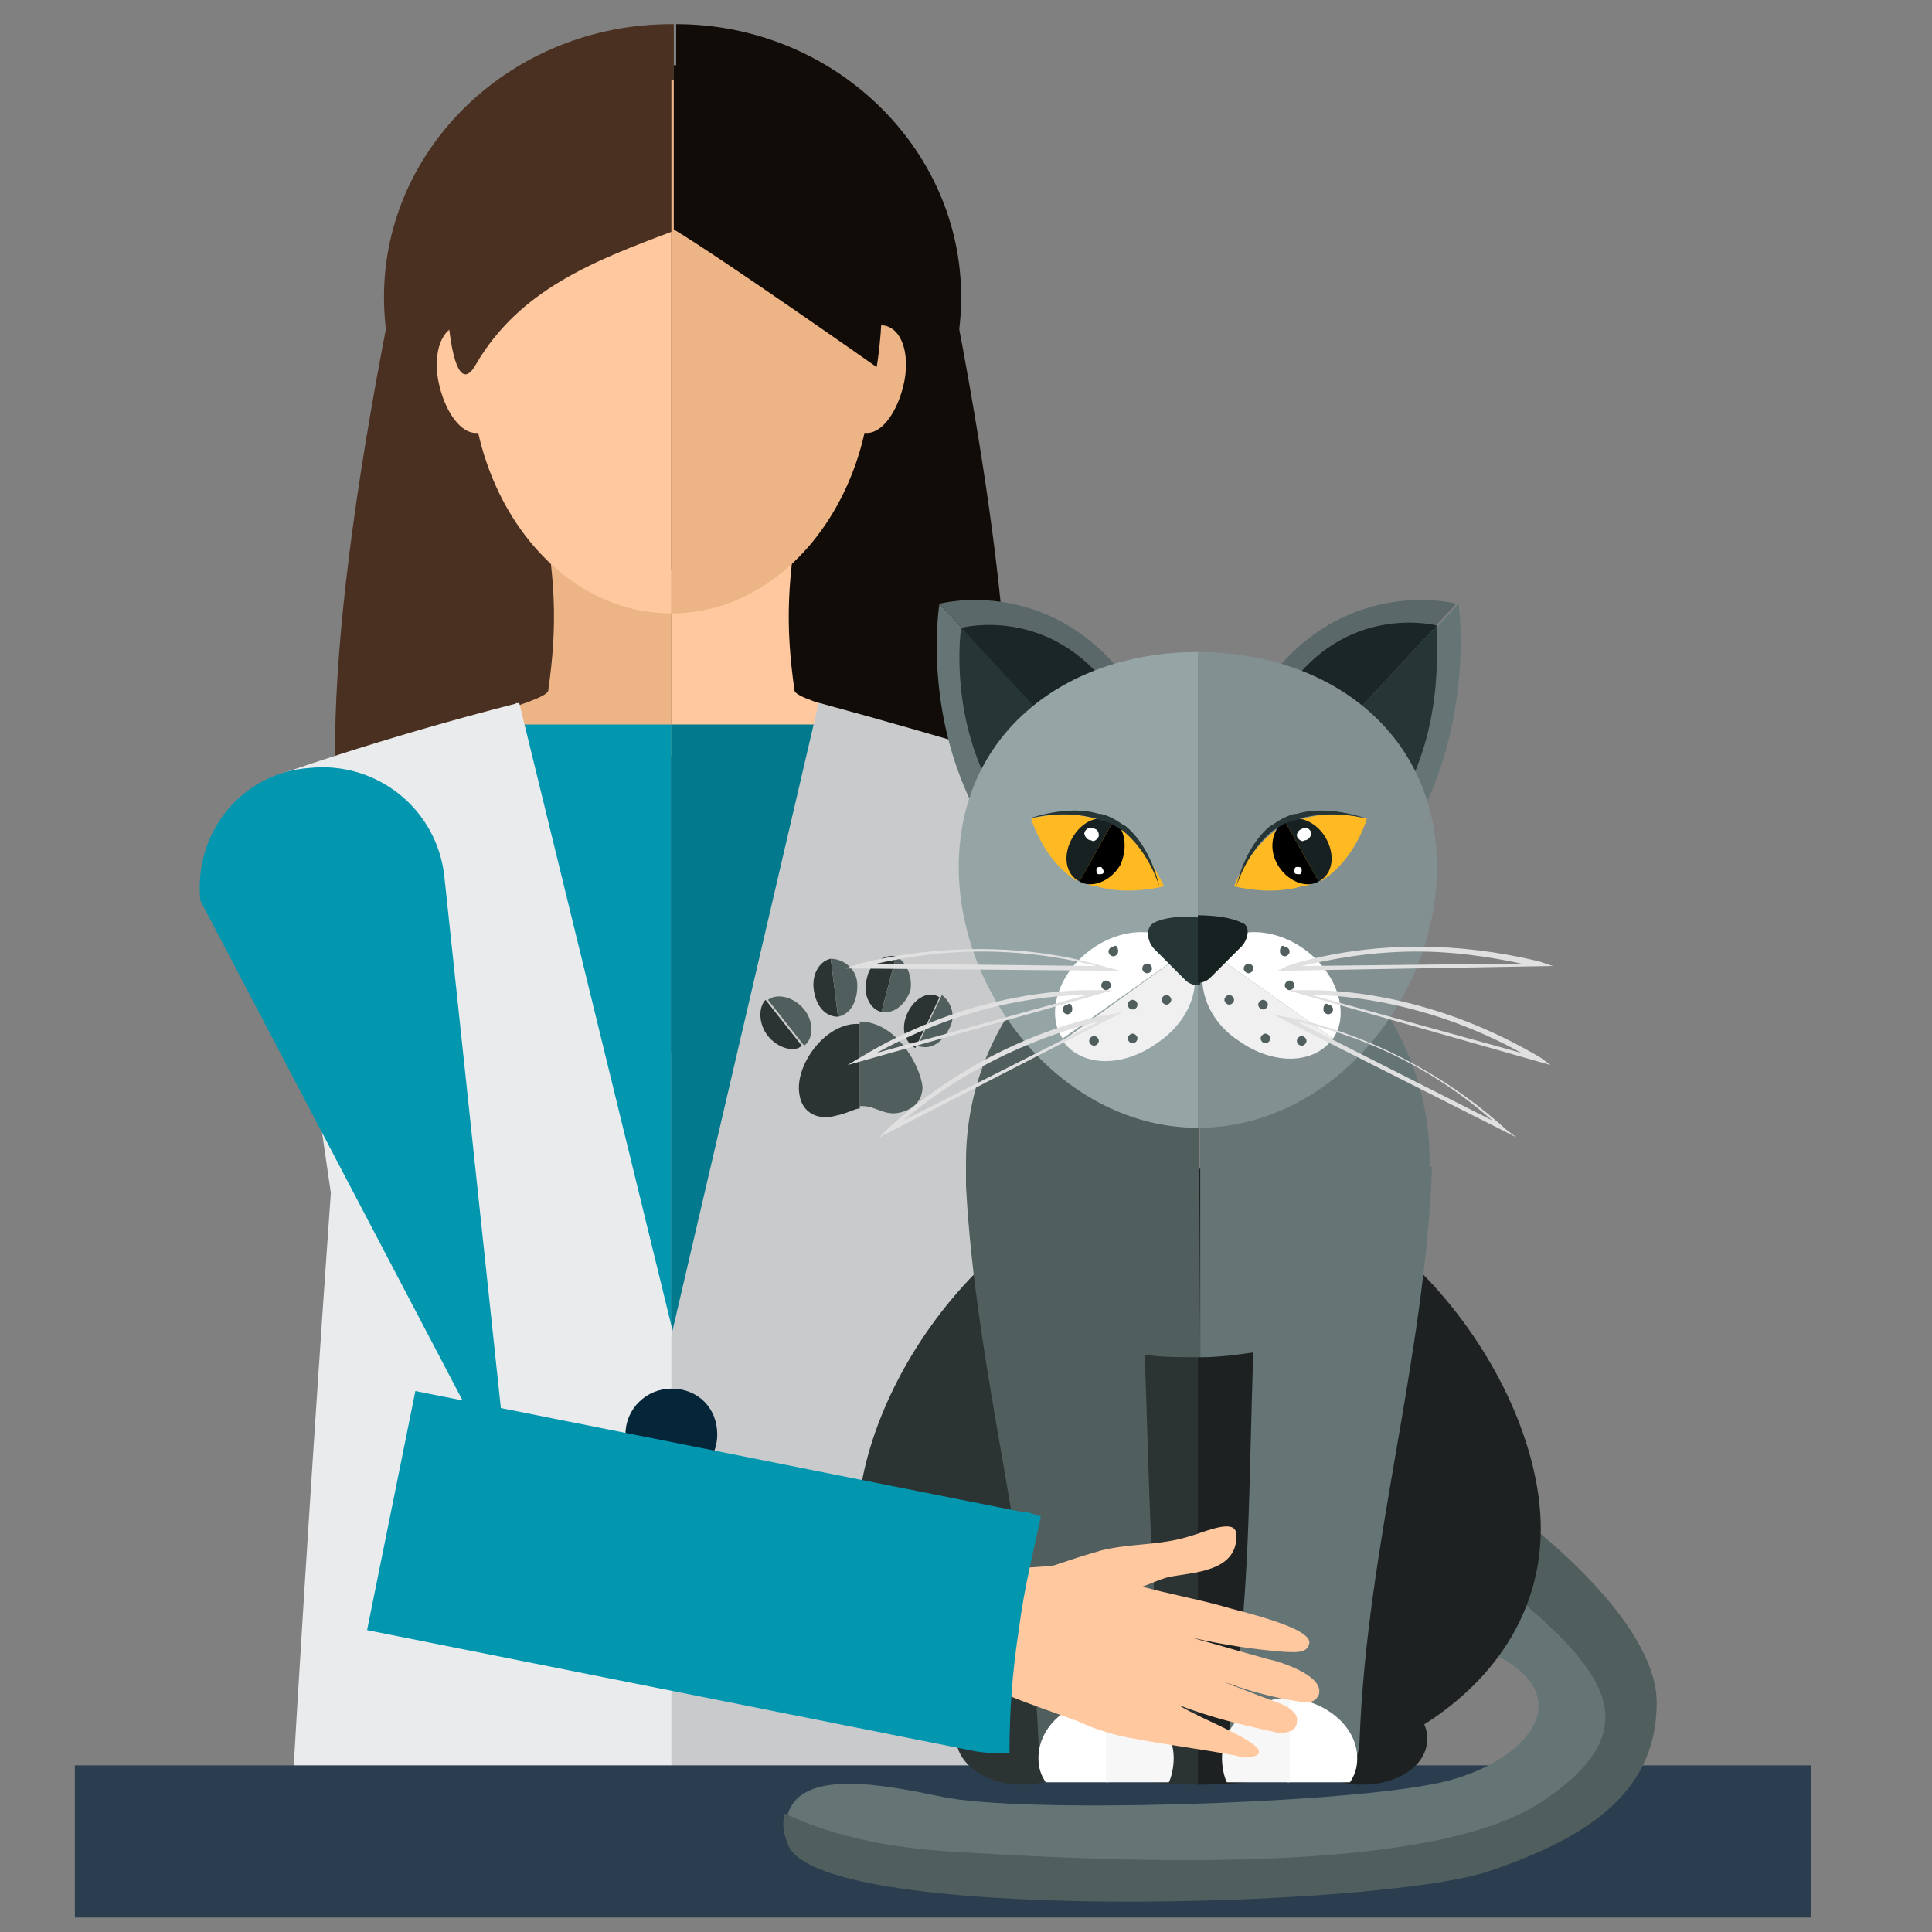 <?xml version="1.0" encoding="utf-8"?>
<!-- Generator: Adobe Illustrator 22.0.1, SVG Export Plug-In . SVG Version: 6.00 Build 0)  -->
<svg version="1.1" id="Layer_1" xmlns="http://www.w3.org/2000/svg" xmlns:xlink="http://www.w3.org/1999/xlink" x="0px" y="0px"
	 viewBox="0 0 80 80" style="enable-background:new 0 0 80 80;" xml:space="preserve">
<rect x="0" y="0" width="80" height="80" fill="#808080" stroke="none"/>
<style type="text/css">
	.st0{fill:#120C08;}
	.st1{fill:#4A3020;}
	.st2{fill:#EDB485;}
	.st3{fill:#FFC89F;}
	.st4{fill:#0297AF;}
	.st5{fill:#02798C;}
	.st6{fill:#FFFFFF;}
	.st7{fill:#EAEBED;}
	.st8{fill:#C9CACC;}
	.st9{fill:#515E5E;}
	.st10{fill:#2C3333;}
	.st11{fill:#052538;}
	.st12{fill:#2B3E4F;}
	.st13{fill:#657576;}
	.st14{fill:#1E2121;}
	.st15{fill:#5A6869;}
	.st16{fill:#263536;}
	.st17{fill:#1B2626;}
	.st18{fill:#95A5A6;}
	.st19{fill:#829091;}
	.st20{fill:#F0F0F0;}
	.st21{fill:#E0E0E0;}
	.st22{fill:#FFB923;}
	.st23{fill:#182121;}
	.st24{fill:#F7F7F7;}
</style>
<g>
	<path class="st0" d="M39.6,13h-5.8l0.1-0.7l-6,0.2v31c0.5,0,1,0,1.1,0c0.3,0,0.5,0,0.8,0C38.8,43.6,45.4,43.2,39.6,13z"/>
	<path class="st1" d="M16.1,13c-5.9,30.2,0.8,30.6,9.8,30.6c0.2,0,1.1,0,1.9,0v-31L16.1,13z"/>
</g>
<g>
	<path class="st2" d="M27.5,20.7h-5.1c0.6,3.2,0.7,5.1,0.3,7.9c-0.1,0.5-4.8,1.5-4.9,2c2.3,0,6,0.3,9.7,0.6v0.1c0.1,0,0.2,0,0.3,0h0
		V20.7H27.5z"/>
	<path class="st3" d="M32.9,28.6c-0.4-2.8-0.3-4.7,0.3-7.9h-5.1h-0.3v10.6c0.1,0,0.2,0,0.3,0v-0.1c3.7-0.3,7.4-0.6,9.7-0.6
		C37.7,30,33,29.1,32.9,28.6z"/>
</g>
<path class="st1" d="M27.8,1c-6.6,0-11.9,5.1-11.9,11.3c0,6.3,5.3,11.3,11.9,11.3c0,0,0.1,0,0.1,0V1C27.9,1,27.9,1,27.8,1z"/>
<path class="st0" d="M39.8,12.3c0-6.2-5.3-11.3-11.8-11.3v22.7C34.5,23.6,39.8,18.6,39.8,12.3z"/>
<g>
	<path class="st3" d="M27.8,3.3c-7.8,0-8.3,6.3-8.3,11.9c0,5.6,3.7,10.2,8.3,10.2h0L27.8,3.3L27.8,3.3z"/>
	<path class="st2" d="M36.1,15.2c0-5.6,0-11.9-8.3-11.9v22.1C32.4,25.4,36.1,20.8,36.1,15.2z"/>
</g>
<g>
	<path class="st3" d="M20.6,15.4c0.3,1.2,0,2.3-0.7,2.5c-0.7,0.2-1.4-0.7-1.7-1.9c-0.3-1.2,0-2.3,0.7-2.5
		C19.6,13.3,20.4,14.2,20.6,15.4z"/>
	<path class="st2" d="M35,15.4c-0.3,1.2,0,2.3,0.7,2.5c0.7,0.2,1.4-0.7,1.7-1.9s0-2.3-0.7-2.5C36.1,13.3,35.3,14.2,35,15.4z"/>
</g>
<g>
	<path class="st1" d="M19,7.5c-0.9,1.6-0.6,9.9,0.7,7.6c1.8-3.1,4.9-4.3,8.1-5.5h0V2.7C24.7,2.9,21,4,19,7.5z"/>
	<path class="st0" d="M35.1,6.3C35,6,34.8,5.7,34.6,5.5c1.4-1.8-1.3-2.4-1.3-2.4c0,0-2.3-0.5-5.1-0.4c-0.1,0-0.2,0-0.3,0v6.8
		c2,1.2,8.4,5.7,8.4,5.7S37.3,9.7,35.1,6.3z"/>
</g>
<polyline class="st4" points="21.8,58.3 27.8,58.3 27.8,30 21.2,30 21.8,58.3 "/>
<polygon class="st5" points="33.9,30 27.8,30 27.8,58.3 33.9,58.3 "/>
<path class="st6" d="M19.8,43.2c-0.5-1.3,0.9-3.8,0.9-3.8s-2.2-3.6-2.2-4.4c-0.3-3,2.9-5.9,2.9-5.9l6.4,26.2
	C27.8,55.3,21.8,48,19.8,43.2z"/>
<path class="st7" d="M13.7,49.4c0,0-0.9,12.5-1.7,26.5h15.9V55.3l-6.4-26.2c-5.9,1.5-10.3,3.1-10.3,3.1L13.7,49.4"/>
<path class="st8" d="M42,49.4l2.5-17.2c0,0-4.7-1.5-10.6-3.1l-6.1,26.2v20.6h15.9C42.8,61.9,42,49.4,42,49.4z"/>
<g>
	<g>
		<path class="st9" d="M35.6,42.3v3.5c0,0,0.1,0,0.1,0c0.5,0,0.8,0.3,1.3,0.3c0.3,0,1.2-0.2,1.2-1.1C38.1,44.1,37.1,42.3,35.6,42.3z
			"/>
		<path class="st10" d="M33.1,45.3c0.1,0.8,0.8,1.1,1.5,0.9c0.5-0.1,0.8-0.3,1-0.3v-3.5C34.2,42.3,32.9,44.1,33.1,45.3z"/>
		<g>
			<path class="st10" d="M31.8,42.9c0.4,0.5,1.1,0.7,1.4,0.4l-1.5-1.9C31.4,41.7,31.4,42.4,31.8,42.9z"/>
			<path class="st9" d="M31.8,41.4l1.5,1.9c0.4-0.3,0.4-1,0-1.5S32.2,41.1,31.8,41.4z"/>
		</g>
		<g>
			<path class="st10" d="M33.7,41c0.1,0.7,0.5,1.1,1,1.1l-0.3-2.4C33.9,39.8,33.6,40.4,33.7,41z"/>
			<path class="st9" d="M34.4,39.7l0.3,2.4c0.5-0.1,0.8-0.6,0.8-1.3S34.9,39.7,34.4,39.7z"/>
		</g>
		<g>
			<path class="st10" d="M35.9,40.5c-0.2,0.6,0.1,1.3,0.6,1.4l0.6-2.3C36.6,39.5,36,39.9,35.9,40.5z"/>
			<path class="st9" d="M37.1,39.6l-0.6,2.3c0.5,0.1,1-0.3,1.2-0.9C37.8,40.4,37.5,39.8,37.1,39.6z"/>
		</g>
		<g>
			<path class="st10" d="M37.6,41.9c-0.3,0.6-0.2,1.2,0.3,1.5l1-2.1C38.5,41,37.9,41.3,37.6,41.9z"/>
			<path class="st9" d="M39,41.2l-1,2.1c0.5,0.2,1-0.1,1.3-0.7C39.6,42.1,39.4,41.5,39,41.2z"/>
		</g>
	</g>
</g>
<path class="st11" d="M27.8,57.5C27.8,57.5,27.8,57.5,27.8,57.5c-1,0-1.9,0.8-1.9,1.9c0,1,0.8,1.9,1.9,1.9c0,0,0,0,0,0
	c1,0,1.9-0.8,1.9-1.9C29.7,58.3,28.9,57.5,27.8,57.5z"/>
<polyline class="st12" points="3.1,73.1 75,73.1 75,79.4 3.1,79.4 3.1,73.1 "/>
<g>
	<g>
		<path class="st13" d="M64.1,74.6c4.2-2.9,2.8-5.3-2.3-9.2L60.6,68c5.6,1.8,2.7,5.2-1.4,5.9C55,74.7,42.3,75.1,39,74.4
			c-2.4-0.5-5.9-1.2-6.4,0.8c1,0.6,3.2,1.4,7.4,1.6C46.5,77.2,59.5,77.8,64.1,74.6z"/>
		<path class="st9" d="M62.9,62.8l-1.2,2.5c5.1,3.9,6.5,6.3,2.3,9.2c-4.5,3.2-17.5,2.6-24.1,2.2c-4.2-0.2-6.3-1.1-7.4-1.6
			c-0.1,0.3-0.1,0.7,0.1,1.2c0.9,3.4,24.5,2.7,29,1.2c4.5-1.5,7-3.5,7-7C68.6,67.1,63.3,63.1,62.9,62.8z"/>
	</g>
	<g>
		<path class="st10" d="M35.5,63.3c0,6.3,6.3,10.6,14.2,10.6V48.4C41.8,48.4,35.5,57.1,35.5,63.3z"/>
		<path class="st14" d="M49.6,48.4v25.5c7.8,0,14.2-4.3,14.2-10.6C63.8,57.1,57.4,48.4,49.6,48.4z"/>
	</g>
	<g>
		<path class="st10" d="M45,72c0,1.1-1.2,1.9-2.7,1.9c-1.5,0-2.7-0.9-2.7-1.9s1.2-1.9,2.7-1.9C43.8,70,45,70.9,45,72z"/>
		<path class="st14" d="M59.1,72c0,1.1-1.2,1.9-2.7,1.9c-1.5,0-2.7-0.9-2.7-1.9s1.2-1.9,2.7-1.9C57.9,70,59.1,70.9,59.1,72z"/>
	</g>
	<g>
		<path class="st9" d="M49.6,37.5c-5.3,0-9.6,4.8-9.6,10.6c0,0.4,0,0.7,0,1c0.4,7.7,2.7,15.3,3,23c0,0.4,0.1,0.7,0.2,1h5
			c0.2-0.4,0.3-0.9,0.2-1.4c-0.8-5.2-0.8-10.4-1-15.6c0.7,0.1,1.5,0.1,2.2,0.1c0,0,0,0,0.1,0L49.6,37.5
			C49.6,37.5,49.6,37.5,49.6,37.5z"/>
		<path class="st13" d="M59.2,48.1c0-5.8-4.3-10.6-9.5-10.6v18.7c0.8,0,1.5-0.1,2.2-0.2c-0.2,5.2-0.1,10.4-1,15.6
			c-0.1,0.5,0,1,0.2,1.4h5c0.1-0.3,0.2-0.6,0.2-1c0.3-8,2.7-15.7,3-23.7C59.2,48.4,59.2,48.2,59.2,48.1z"/>
	</g>
	<g>
		<g>
			<g>
				<g>
					<path class="st13" d="M40.3,33.4c0.4-0.2,2.2-1.5,3.9-2.7L38.9,25C38.9,25,38.2,29.2,40.3,33.4z"/>
					<path class="st15" d="M47,28.6c-3.3-4.9-8.1-3.6-8.1-3.6l5.3,5.7c0.7-0.5,1.4-1,2-1.4C46.3,29.2,46.8,28.8,47,28.6z"/>
				</g>
			</g>
			<g>
				<g>
					<path class="st16" d="M40.9,32.4c0.3-0.2,1.7-1.2,3-2.1L39.8,26C39.8,26,39.3,29.2,40.9,32.4z"/>
					<path class="st17" d="M46.1,28.7C43.5,25,39.8,26,39.8,26l4.1,4.4c0.6-0.4,1.1-0.8,1.5-1.1C45.5,29.2,45.9,28.8,46.1,28.7z"/>
				</g>
			</g>
		</g>
		<g>
			<g>
				<g>
					<path class="st13" d="M59,33.4c-0.4-0.2-2.2-1.5-3.9-2.7l5.3-5.7C60.4,25,61,29.2,59,33.4z"/>
					<path class="st15" d="M52.2,28.6c3.3-4.9,8.1-3.6,8.1-3.6l-5.3,5.7c-0.7-0.5-1.4-1-2-1.4C52.9,29.2,52.4,28.8,52.2,28.6z"/>
				</g>
			</g>
			<g>
				<g>
					<path class="st16" d="M58.4,32.4c-0.3-0.2-1.7-1.2-3-2.1l4.1-4.4C59.4,26,59.9,29.2,58.4,32.4z"/>
					<path class="st17" d="M53.2,28.7c2.5-3.8,6.3-2.8,6.3-2.8l-4.1,4.4c-0.6-0.4-1.1-0.8-1.5-1.1C53.7,29.2,53.3,28.8,53.2,28.7z"
						/>
				</g>
			</g>
		</g>
	</g>
	<g>
		<path class="st18" d="M39.7,35.9c0,5.4,4.4,10.8,9.9,10.8V27C44.1,27,39.7,30.4,39.7,35.9z"/>
		<path class="st19" d="M49.6,27v19.7c5.5,0,9.9-5.3,9.9-10.8S55.1,27,49.6,27z"/>
	</g>
	<g>
		<g>
			<g>
				<g>
					<path class="st6" d="M45.2,39.3c-1.4,1-1.9,2.7-1.2,3.7l5.1-3.6C48.3,38.4,46.6,38.3,45.2,39.3z"/>
					<path class="st20" d="M49.1,39.4L44,43.1l0,0c0.8,1.1,2.5,1.1,3.9,0.1C49.4,42.2,49.9,40.5,49.1,39.4L49.1,39.4z"/>
					<circle class="st9" cx="47.5" cy="40.1" r="0.2"/>
					<path class="st9" d="M46.3,39.4c0,0.1-0.1,0.2-0.2,0.2c-0.1,0-0.2-0.1-0.2-0.2s0.1-0.2,0.2-0.2C46.2,39.1,46.3,39.2,46.3,39.4z
						"/>
					<circle class="st9" cx="46.9" cy="41.6" r="0.2"/>
					<path class="st9" d="M48.5,41.4c0,0.1-0.1,0.2-0.2,0.2c-0.1,0-0.2-0.1-0.2-0.2c0-0.1,0.1-0.2,0.2-0.2
						C48.4,41.2,48.5,41.3,48.5,41.4z"/>
					<path class="st9" d="M46,40.8c0,0.1-0.1,0.2-0.2,0.2s-0.2-0.1-0.2-0.2s0.1-0.2,0.2-0.2S46,40.7,46,40.8z"/>
					<path class="st9" d="M47.1,43c0,0.1-0.1,0.2-0.2,0.2c-0.1,0-0.2-0.1-0.2-0.2s0.1-0.2,0.2-0.2C47,42.8,47.1,42.9,47.1,43z"/>
					<path class="st9" d="M44.4,41.8c0,0.1-0.1,0.2-0.2,0.2c-0.1,0-0.2-0.1-0.2-0.2c0-0.1,0.1-0.2,0.2-0.2
						C44.3,41.5,44.4,41.6,44.4,41.8z"/>
				</g>
				<path class="st9" d="M45.5,43.1c0,0.1-0.1,0.2-0.2,0.2s-0.2-0.1-0.2-0.2c0-0.1,0.1-0.2,0.2-0.2S45.5,43,45.5,43.1z"/>
			</g>
			<path class="st21" d="M46.4,40.2L35,40.1l0.6-0.2c1.6-0.4,3.3-0.6,5-0.6c3.2,0,5.3,0.8,5.4,0.8L46.4,40.2z M36.3,39.9l9.1,0.1
				c-0.8-0.2-2.5-0.6-4.8-0.6C39.1,39.4,37.7,39.6,36.3,39.9z"/>
			<path class="st21" d="M36.4,47.1l0.4-0.4c4.4-4,9.1-4.7,9.2-4.7l0.5-0.1L36.4,47.1z M45.5,42.3c-1.3,0.3-4.8,1.3-8.1,4.1
				L45.5,42.3z"/>
			<path class="st21" d="M35.1,44.1l0.5-0.3c4.1-2.5,8-2.8,9.5-2.8c0.3,0,0.4,0,0.5,0l0.5,0L35.1,44.1z M45,41.2
				c-1.5,0-4.9,0.3-8.7,2.4L45,41.2z"/>
		</g>
		<g>
			<g>
				<g>
					<path class="st6" d="M54,39.3c1.4,1,1.9,2.7,1.2,3.7l-5.1-3.6C50.9,38.4,52.6,38.3,54,39.3z"/>
					<path class="st20" d="M50.1,39.4l5.1,3.6l0,0c-0.8,1.1-2.5,1.1-3.9,0.1C49.9,42.2,49.4,40.5,50.1,39.4L50.1,39.4z"/>
					<path class="st9" d="M51.5,40.1c0,0.1,0.1,0.2,0.2,0.2c0.1,0,0.2-0.1,0.2-0.2c0-0.1-0.1-0.2-0.2-0.2
						C51.6,39.9,51.5,40,51.5,40.1z"/>
					<path class="st9" d="M53,39.4c0,0.1,0.1,0.2,0.2,0.2c0.1,0,0.2-0.1,0.2-0.2s-0.1-0.2-0.2-0.2C53.1,39.1,53,39.2,53,39.4z"/>
					<path class="st9" d="M52.1,41.6c0,0.1,0.1,0.2,0.2,0.2c0.1,0,0.2-0.1,0.2-0.2c0-0.1-0.1-0.2-0.2-0.2
						C52.2,41.4,52.1,41.5,52.1,41.6z"/>
					<path class="st9" d="M50.7,41.4c0,0.1,0.1,0.2,0.2,0.2s0.2-0.1,0.2-0.2c0-0.1-0.1-0.2-0.2-0.2S50.7,41.3,50.7,41.4z"/>
					<path class="st9" d="M53.2,40.8c0,0.1,0.1,0.2,0.2,0.2c0.1,0,0.2-0.1,0.2-0.2s-0.1-0.2-0.2-0.2C53.3,40.6,53.2,40.7,53.2,40.8z
						"/>
					<path class="st9" d="M52.2,43c0,0.1,0.1,0.2,0.2,0.2c0.1,0,0.2-0.1,0.2-0.2s-0.1-0.2-0.2-0.2C52.3,42.8,52.2,42.9,52.2,43z"/>
					<path class="st9" d="M54.8,41.8c0,0.1,0.1,0.2,0.2,0.2c0.1,0,0.2-0.1,0.2-0.2c0-0.1-0.1-0.2-0.2-0.2
						C54.9,41.5,54.8,41.6,54.8,41.8z"/>
				</g>
				<path class="st9" d="M53.7,43.1c0,0.1,0.1,0.2,0.2,0.2s0.2-0.1,0.2-0.2c0-0.1-0.1-0.2-0.2-0.2S53.7,43,53.7,43.1z"/>
			</g>
			<path class="st21" d="M52.9,40.2l0.4-0.2c0,0,2.2-0.8,5.4-0.8c1.7,0,3.3,0.2,5,0.6l0.6,0.2L52.9,40.2z M58.7,39.4
				c-2.2,0-3.9,0.4-4.8,0.6l9.1-0.1C61.6,39.6,60.1,39.4,58.7,39.4z"/>
			<path class="st21" d="M62.8,47.1L52.7,42l0.5,0.1c0,0,4.8,0.7,9.2,4.7L62.8,47.1z M53.7,42.3l8.1,4.1
				C58.5,43.5,55.1,42.6,53.7,42.3z"/>
			<path class="st21" d="M64.2,44.1l-10.9-3.1l0.5,0c0,0,0.2,0,0.5,0c1.5,0,5.3,0.3,9.5,2.8L64.2,44.1z M54.3,41.2l8.7,2.4
				C59.2,41.5,55.7,41.2,54.3,41.2z"/>
		</g>
	</g>
	<g>
		<g>
			<g>
				<g>
					<g>
						<path class="st22" d="M46.5,34.4c-0.2-0.1-0.3-0.2-0.5-0.3c0,0,0,0,0,0l-1.2,2.2l-0.1,0.2c0,0,0.1,0,0.1,0
							c0.2,0.1,0.4,0.2,0.6,0.2c1.3,0.4,2.8,0,2.8,0S47.6,35.3,46.5,34.4z"/>
						<g>
							<polygon class="st16" points="44.7,36.3 46,34.1 44.7,36.3 							"/>
							<path class="st22" d="M42.7,33.9c0,0,0.4,1.4,1.5,2.3c0.1,0.1,0.3,0.2,0.4,0.3l0.1-0.2l1.2-2.2c-0.2-0.1-0.4-0.2-0.6-0.2
								C44.1,33.5,42.7,33.9,42.7,33.9z"/>
						</g>
					</g>
					<g>
						<path class="st23" d="M44.4,34.7c-0.4,0.7-0.3,1.5,0.3,1.8l1.4-2.5C45.5,33.7,44.8,34,44.4,34.7z"/>
						<path d="M46.1,34L46.1,34l-1.4,2.5l0,0c0.5,0.3,1.3,0,1.7-0.7C46.7,35.1,46.6,34.3,46.1,34z"/>
					</g>
				</g>
				<path class="st6" d="M45.5,34.6c0,0.1-0.2,0.3-0.3,0.2c-0.2,0-0.3-0.2-0.3-0.3c0-0.1,0.2-0.3,0.3-0.2
					C45.4,34.3,45.5,34.4,45.5,34.6z"/>
				<path class="st6" d="M45.7,36.1c0,0.1-0.1,0.1-0.2,0.1c-0.1,0-0.1-0.1-0.1-0.2c0-0.1,0.1-0.1,0.2-0.1
					C45.6,35.9,45.7,36,45.7,36.1z"/>
			</g>
			<path class="st16" d="M46.6,34.2c-0.2-0.1-0.3-0.2-0.5-0.3c-0.2-0.1-0.4-0.2-0.6-0.2c-1.3-0.4-2.9,0.2-2.9,0.2s1.4-0.4,2.8,0
				c0.2,0.1,0.4,0.1,0.6,0.2c0,0,0,0,0,0c0.2,0.1,0.3,0.2,0.5,0.3c1.1,0.9,1.5,2.3,1.5,2.3S47.7,35.1,46.6,34.2z"/>
		</g>
		<g>
			<g>
				<g>
					<g>
						<path class="st22" d="M52.8,34.4c0.2-0.1,0.3-0.2,0.5-0.3c0,0,0,0,0,0l1.2,2.2l0.1,0.2c0,0-0.1,0-0.1,0
							c-0.2,0.1-0.4,0.2-0.6,0.2c-1.3,0.4-2.8,0-2.8,0S51.6,35.3,52.8,34.4z"/>
						<g>
							<polygon class="st16" points="54.5,36.3 53.3,34.1 54.5,36.3 							"/>
							<path class="st22" d="M56.6,33.9c0,0-0.4,1.4-1.5,2.3c-0.1,0.1-0.3,0.2-0.4,0.3l-0.1-0.2l-1.2-2.2c0.2-0.1,0.4-0.2,0.6-0.2
								C55.2,33.5,56.6,33.9,56.6,33.9z"/>
						</g>
					</g>
					<g>
						<path class="st23" d="M54.9,34.7c0.4,0.7,0.3,1.5-0.3,1.8L53.2,34C53.7,33.7,54.5,34,54.9,34.7z"/>
						<path d="M53.2,34L53.2,34l1.4,2.5l0,0c-0.5,0.3-1.3,0-1.7-0.7C52.5,35.1,52.7,34.3,53.2,34z"/>
					</g>
				</g>
				<path class="st6" d="M53.7,34.6c0,0.1,0.2,0.3,0.3,0.2c0.2,0,0.3-0.2,0.3-0.3c0-0.1-0.2-0.3-0.3-0.2
					C53.9,34.3,53.7,34.4,53.7,34.6z"/>
				<path class="st6" d="M53.6,36.1c0,0.1,0.1,0.1,0.2,0.1c0.1,0,0.1-0.1,0.1-0.2c0-0.1-0.1-0.1-0.2-0.1
					C53.6,35.9,53.6,36,53.6,36.1z"/>
			</g>
			<path class="st16" d="M52.6,34.2c0.2-0.1,0.3-0.2,0.5-0.3c0.2-0.1,0.4-0.2,0.6-0.2c1.3-0.4,2.9,0.2,2.9,0.2s-1.4-0.4-2.8,0
				c-0.2,0.1-0.4,0.1-0.6,0.2c0,0,0,0,0,0c-0.2,0.1-0.3,0.2-0.5,0.3c-1.1,0.9-1.5,2.3-1.5,2.3S51.5,35.1,52.6,34.2z"/>
		</g>
	</g>
	<g>
		<path class="st16" d="M47.8,38.2c-0.4,0.2-0.3,0.8,0,1.1l1.3,1.3c0.1,0.1,0.3,0.2,0.5,0.2c0,0,0,0,0.1,0v-2.8
			C48.9,37.9,48.2,38,47.8,38.2z"/>
		<path class="st23" d="M51.4,38.2c-0.4-0.2-1.1-0.3-1.8-0.3v2.8c0.2,0,0.4-0.1,0.5-0.2l1.3-1.3C51.7,38.9,51.8,38.3,51.4,38.2z"/>
	</g>
	<g>
		<path class="st6" d="M43,72.8c0,0.4,0.1,0.7,0.3,1h2.6v-3.5C44.2,70.4,43,71.5,43,72.8z"/>
		<path class="st24" d="M48.6,72.8c0-1.4-1.3-2.5-2.8-2.5v3.5h2.6C48.5,73.6,48.6,73.2,48.6,72.8z"/>
	</g>
	<g>
		<path class="st6" d="M56.2,72.8c0,0.4-0.1,0.7-0.3,1h-2.6v-3.5C54.9,70.4,56.2,71.5,56.2,72.8z"/>
		<path class="st24" d="M50.6,72.8c0-1.4,1.3-2.5,2.8-2.5v3.5h-2.6C50.7,73.6,50.6,73.2,50.6,72.8z"/>
	</g>
</g>
<path class="st4" d="M21.1,61.7l-2.7-25.4c-0.3-2.8-2.8-4.8-5.6-4.5l0,0C10,32,8,34.5,8.3,37.3"/>
<path class="st3" d="M40,65.1c0.1-0.1,3.6-0.2,3.7-0.3c0.6-0.2,1.2-0.4,1.9-0.6c1.2-0.3,2.5-0.2,3.7-0.6c0.4-0.1,1.5-0.6,1.8-0.3
	c0.1,0.1,0.1,0.2,0.1,0.3c0,1.5-1.8,1.5-2.8,1.7c-0.4,0.1-0.8,0.3-1.1,0.4c1.1,0.3,2.2,0.5,3.3,0.8c0.6,0.2,3.9,0.9,3.6,1.6
	c-0.1,0.4-0.7,0.3-1,0.3c-1.3-0.1-2.6-0.3-3.9-0.6c1.1,0.3,2.1,0.6,3.2,0.9c0.5,0.1,2.4,0.7,2.1,1.5c-0.1,0.2-0.3,0.3-0.5,0.3
	c-1.6-0.2-3.1-0.7-4.6-1.3c1.1,0.4,2.3,0.9,3.4,1.3c0.3,0.1,0.9,0.4,0.8,0.8c0,0.5-0.7,0.5-1,0.4c-1.4-0.3-2.6-0.6-3.9-1.1
	c0.9,0.6,4,1.7,3.2,2.1c-0.2,0.1-0.5,0.1-0.8,0c-1.6-0.3-2.6-0.4-4.2-0.7c-0.7-0.1-1.7-0.4-2.3-0.7c-0.8-0.3-1.4-0.5-2.2-0.8
	c-1.1-0.4-3-1.3-4-1.9L40,65.1z"/>
<path class="st4" d="M15.2,67.5l25.1,5c0.5,0.1,1,0.1,1.5,0.1c0-1.6,0.1-3.3,0.4-5.2c0.2-1.6,0.6-3.2,0.9-4.6l0,0
	c-0.3-0.1-0.5-0.2-0.8-0.2l-25.1-5"/>
</svg>
